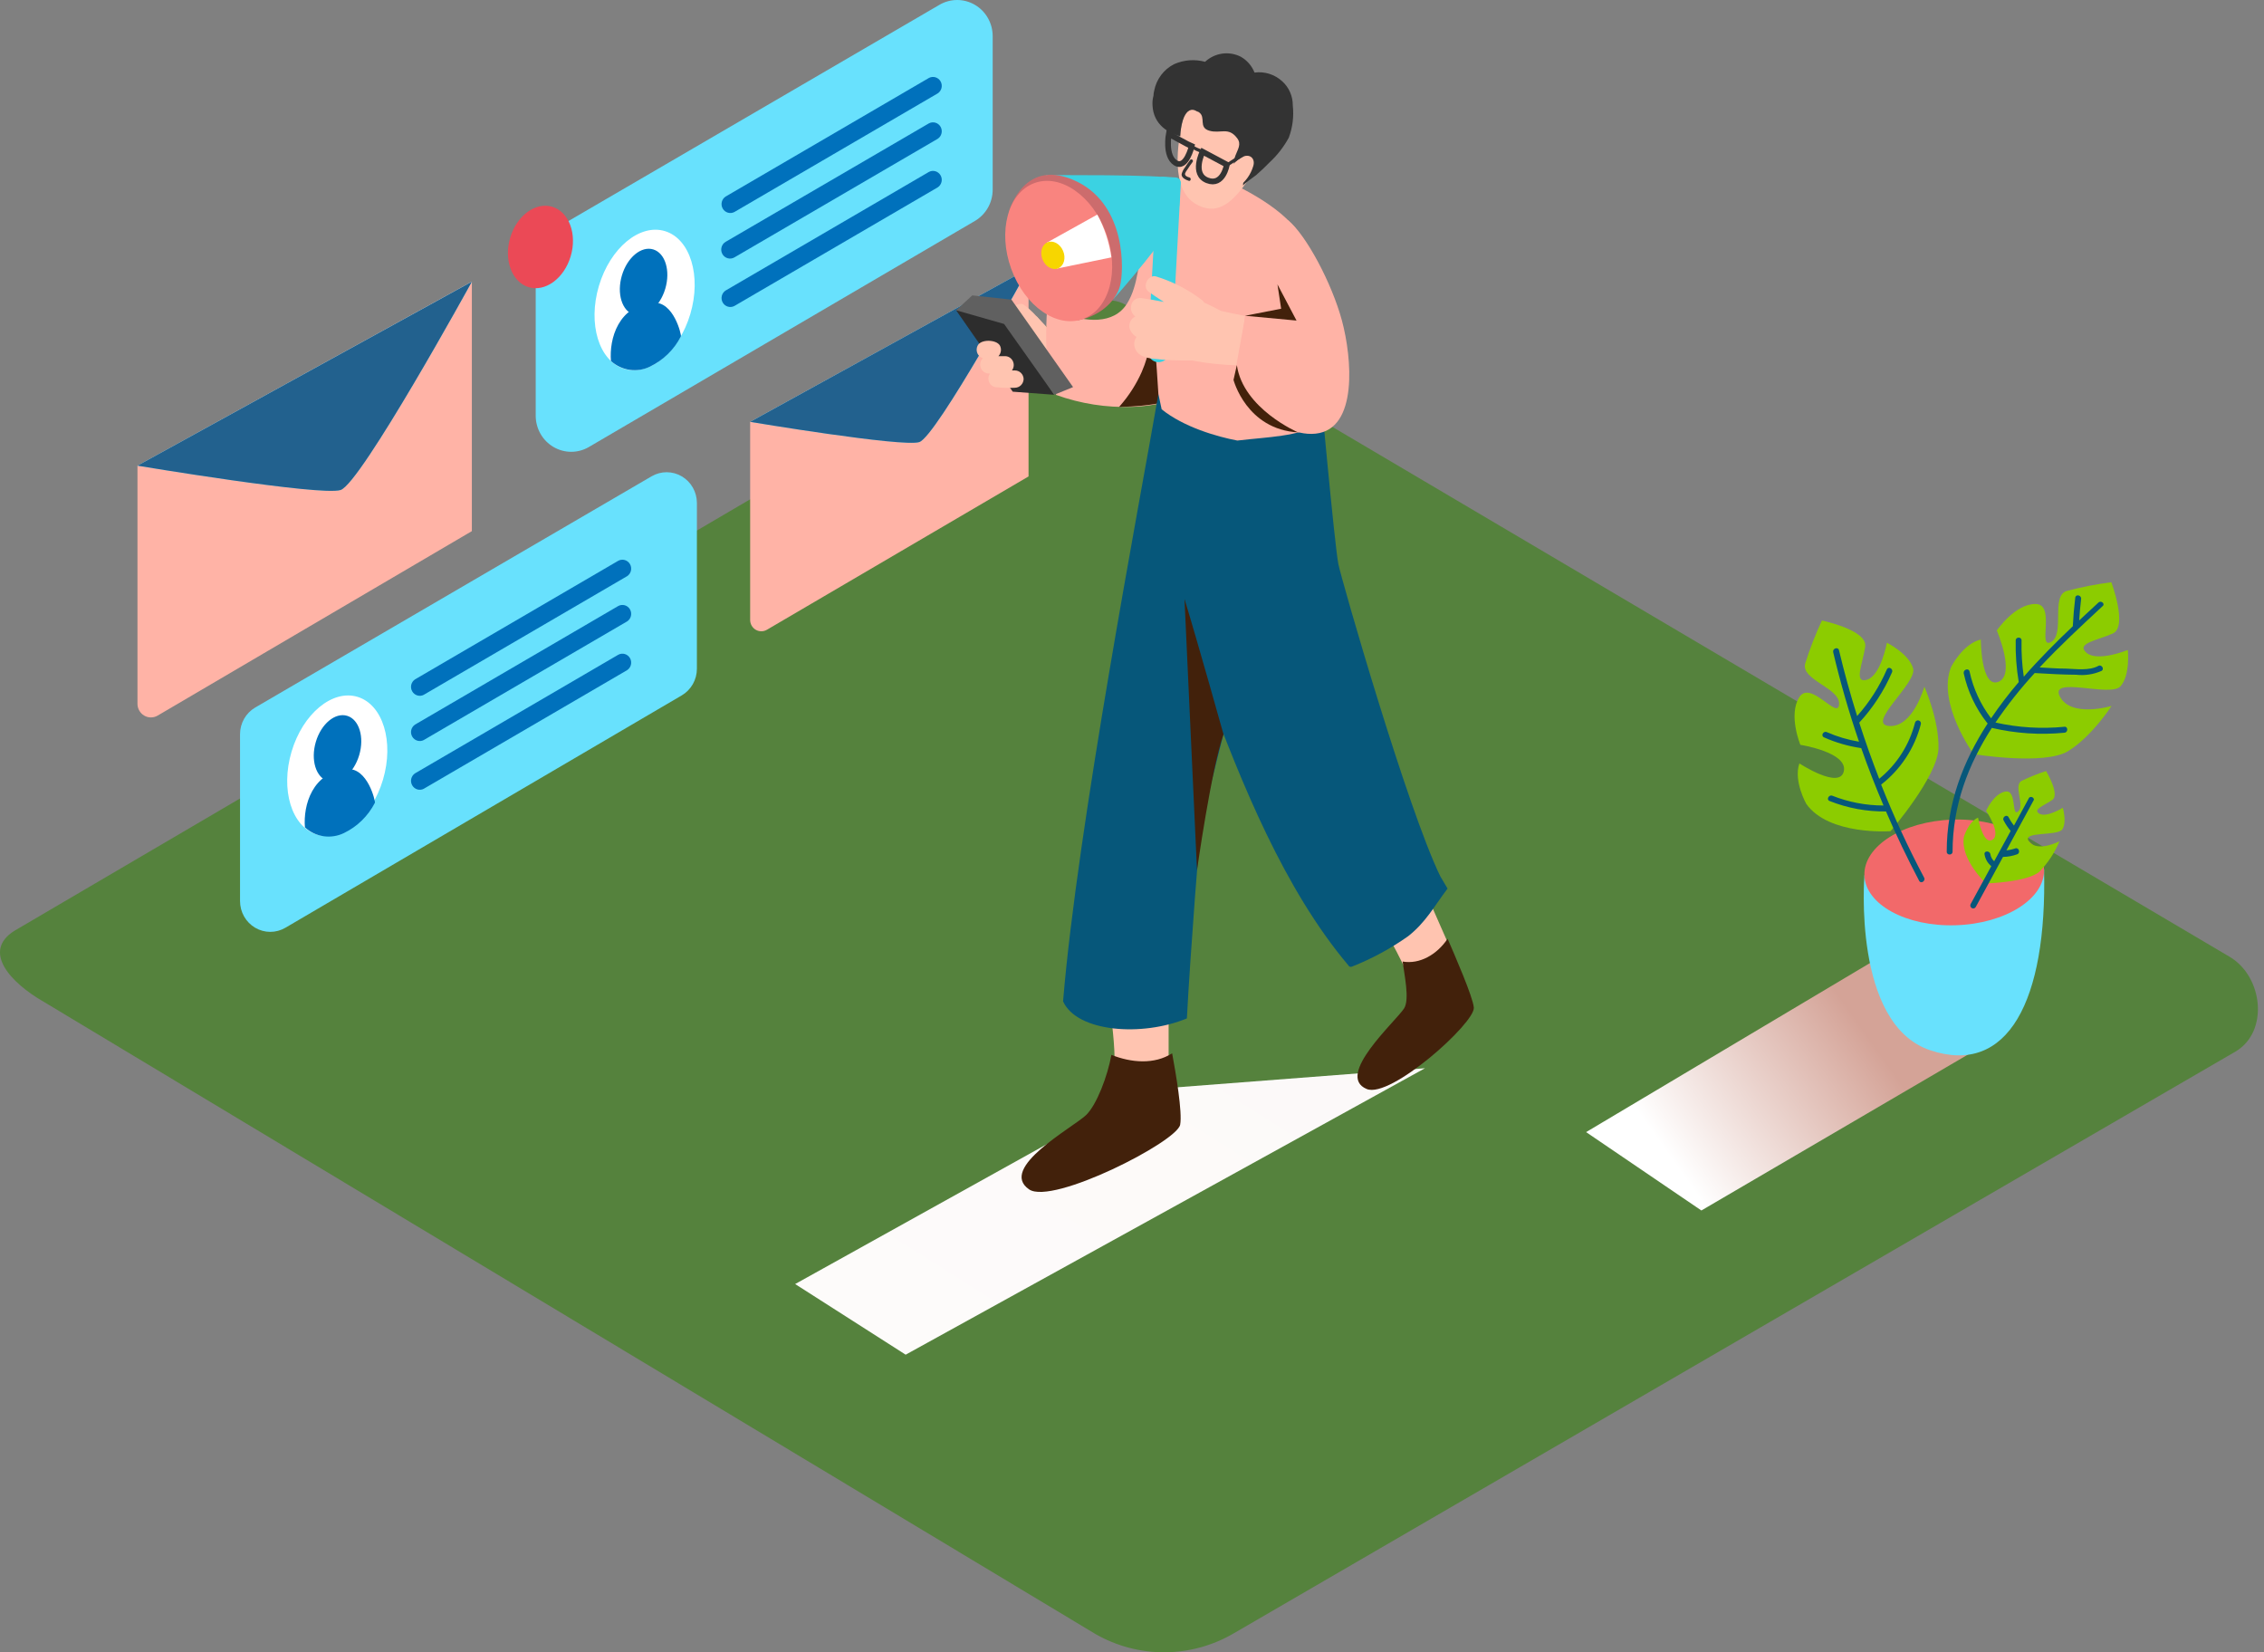 <svg width="296" height="216" viewBox="0 0 296 216" fill="none" xmlns="http://www.w3.org/2000/svg">
<rect x="0" y="0" width="296" height="216" fill="#808080" stroke="none"/>
<path d="M143.226 213.614L5.74 130.974C1.364 128.477 -2.392 124.369 1.877 121.684L139.86 40.771C141.933 39.464 145.077 38.608 147.181 39.853L291.506 125.077C295.882 127.66 296.67 134.88 292.271 137.47L161.372 213.482C158.62 215.108 155.499 215.976 152.316 215.999C149.134 216.022 146 215.2 143.226 213.614Z" fill="#55823D"/>
<path style="mix-blend-mode:multiply" d="M259.131 136.786L222.442 158.243L207.371 147.997L249.936 122.649" fill="url(#paint0_linear)"/>
<path style="mix-blend-mode:multiply" d="M186.303 139.648L118.409 177.094L103.958 167.859L149.66 142.465" fill="url(#paint1_linear)"/>
<path d="M33.364 92.494L85.201 62.26C85.801 61.912 86.482 61.73 87.173 61.732C87.865 61.735 88.544 61.922 89.142 62.275C89.741 62.627 90.237 63.133 90.584 63.742C90.93 64.352 91.112 65.042 91.114 65.746V87.421C91.114 88.128 90.931 88.822 90.583 89.434C90.235 90.046 89.735 90.554 89.133 90.907L37.304 121.288C36.703 121.638 36.022 121.822 35.329 121.82C34.636 121.819 33.956 121.632 33.357 121.279C32.757 120.926 32.259 120.419 31.913 119.809C31.566 119.199 31.384 118.507 31.383 117.802V95.979C31.383 95.272 31.566 94.578 31.914 93.966C32.262 93.354 32.762 92.846 33.364 92.494Z" fill="#68E1FD"/>
<path d="M50.07 101.934C51.545 96.965 50.064 92.115 46.764 91.103C43.463 90.09 39.592 93.297 38.118 98.266C36.643 103.236 38.124 108.085 41.425 109.098C44.725 110.111 48.596 106.903 50.07 101.934Z" fill="white"/>
<path d="M55.419 90.821L81.988 75.323C82.239 75.162 82.419 74.907 82.489 74.614C82.559 74.32 82.515 74.01 82.366 73.749C82.216 73.488 81.973 73.296 81.687 73.214C81.401 73.132 81.095 73.165 80.833 73.308L54.272 88.806C54.021 88.968 53.841 89.222 53.77 89.516C53.7 89.809 53.744 90.119 53.894 90.38C54.044 90.641 54.287 90.833 54.573 90.915C54.859 90.998 55.165 90.964 55.427 90.821H55.419Z" fill="#0071BC"/>
<path d="M55.419 96.734L81.988 81.236C82.239 81.075 82.419 80.82 82.489 80.527C82.559 80.233 82.515 79.923 82.366 79.662C82.216 79.401 81.973 79.209 81.687 79.127C81.401 79.045 81.095 79.079 80.833 79.221L54.272 94.719C54.021 94.881 53.841 95.135 53.77 95.429C53.7 95.722 53.744 96.032 53.894 96.293C54.044 96.554 54.287 96.746 54.573 96.828C54.859 96.911 55.165 96.877 55.427 96.734H55.419Z" fill="#0071BC"/>
<path d="M55.419 103.106L81.988 87.608C82.239 87.446 82.419 87.192 82.489 86.898C82.559 86.605 82.515 86.295 82.366 86.034C82.216 85.773 81.973 85.581 81.687 85.499C81.401 85.416 81.095 85.45 80.833 85.593L54.272 101.091C54.021 101.252 53.841 101.507 53.77 101.8C53.7 102.094 53.744 102.404 53.894 102.665C54.044 102.926 54.287 103.118 54.573 103.2C54.859 103.282 55.165 103.249 55.427 103.106H55.419Z" fill="#0071BC"/>
<path d="M46.963 98.717C47.662 96.36 46.96 94.06 45.395 93.579C43.829 93.099 41.993 94.621 41.294 96.978C40.595 99.335 41.297 101.635 42.862 102.115C44.428 102.596 46.263 101.074 46.963 98.717Z" fill="#0071BC"/>
<path d="M49.016 104.942C49.1 104.794 48.083 100.328 45.367 100.546C40.846 100.911 39.622 105.261 39.867 108.163C40.552 108.786 41.405 109.189 42.316 109.319C43.227 109.449 44.156 109.301 44.984 108.894C46.715 108.057 48.13 106.67 49.016 104.942Z" fill="#0071BC"/>
<path d="M98.076 55.149V81.034C98.075 81.295 98.141 81.553 98.269 81.78C98.398 82.007 98.582 82.196 98.805 82.327C99.028 82.458 99.281 82.527 99.538 82.526C99.796 82.526 100.049 82.457 100.271 82.325L134.474 62.283V35.115L98.076 55.149Z" fill="#FFB3A6"/>
<path d="M98.076 55.149C98.076 55.149 117.966 58.479 120.184 57.794C122.403 57.11 134.474 35.107 134.474 35.107L98.076 55.149Z" fill="#6DE2FC"/>
<path opacity="0.82" d="M98.076 55.149C98.076 55.149 117.966 58.479 120.184 57.794C122.403 57.11 134.474 35.107 134.474 35.107L98.076 55.149Z" fill="#124577"/>
<path d="M17.973 60.875V91.996C17.972 92.309 18.053 92.618 18.207 92.889C18.36 93.161 18.581 93.387 18.848 93.545C19.114 93.702 19.417 93.786 19.725 93.787C20.033 93.788 20.337 93.707 20.604 93.552L61.692 69.433V36.804L17.973 60.875Z" fill="#FFB3A6"/>
<path d="M17.973 60.876C17.973 60.876 41.879 64.874 44.526 64.058C47.173 63.241 61.692 36.827 61.692 36.827L17.973 60.876Z" fill="#6DE2FC"/>
<path opacity="0.82" d="M17.973 60.876C17.973 60.876 41.879 64.874 44.526 64.058C47.173 63.241 61.692 36.827 61.692 36.827L17.973 60.876Z" fill="#124577"/>
<path d="M72.341 30.05L122.831 0.626C123.537 0.214 124.337 -0.002 125.15 8.66537e-06C125.964 0.002 126.763 0.221 127.467 0.635C128.171 1.049 128.756 1.645 129.163 2.361C129.57 3.078 129.784 3.891 129.785 4.718V24.776C129.788 25.602 129.578 26.415 129.175 27.134C128.772 27.852 128.191 28.45 127.49 28.868L77 58.432C76.294 58.846 75.493 59.063 74.679 59.063C73.864 59.062 73.064 58.843 72.358 58.429C71.653 58.014 71.067 57.418 70.66 56.7C70.253 55.983 70.038 55.169 70.039 54.34V34.112C70.041 33.289 70.255 32.482 70.659 31.77C71.063 31.058 71.643 30.465 72.341 30.05Z" fill="#68E1FD"/>
<path d="M90.254 41.049C91.728 36.08 90.248 31.23 86.947 30.217C83.646 29.204 79.776 32.412 78.301 37.381C76.827 42.35 78.308 47.2 81.608 48.213C84.909 49.226 88.78 46.018 90.254 41.049Z" fill="white"/>
<path d="M96.026 27.709L122.594 12.211C122.845 12.049 123.025 11.795 123.095 11.501C123.166 11.208 123.122 10.898 122.972 10.637C122.822 10.376 122.579 10.184 122.293 10.102C122.007 10.019 121.701 10.053 121.439 10.196L94.871 25.694C94.619 25.855 94.44 26.11 94.369 26.403C94.299 26.697 94.343 27.007 94.493 27.268C94.642 27.529 94.886 27.721 95.172 27.803C95.457 27.885 95.764 27.852 96.026 27.709Z" fill="#0071BC"/>
<path d="M96.025 33.644L122.594 18.146C122.845 17.985 123.025 17.73 123.095 17.437C123.166 17.143 123.121 16.834 122.972 16.572C122.822 16.311 122.579 16.119 122.293 16.037C122.007 15.955 121.701 15.989 121.439 16.131L94.87 31.614C94.606 31.77 94.412 32.026 94.334 32.327C94.255 32.627 94.296 32.947 94.45 33.217C94.603 33.486 94.855 33.682 95.15 33.762C95.446 33.843 95.761 33.8 96.025 33.644Z" fill="#0071BC"/>
<path d="M96.026 39.993L122.594 24.495C122.845 24.334 123.025 24.08 123.095 23.786C123.166 23.492 123.122 23.183 122.972 22.922C122.822 22.66 122.579 22.469 122.293 22.386C122.007 22.304 121.701 22.338 121.439 22.48L94.871 37.978C94.619 38.14 94.44 38.394 94.369 38.688C94.299 38.981 94.343 39.291 94.493 39.553C94.642 39.814 94.886 40.005 95.172 40.088C95.457 40.17 95.764 40.136 96.026 39.993Z" fill="#0071BC"/>
<path d="M86.979 37.745C87.678 35.388 86.976 33.088 85.411 32.607C83.845 32.127 82.01 33.648 81.31 36.005C80.611 38.363 81.313 40.663 82.878 41.143C84.444 41.623 86.28 40.102 86.979 37.745Z" fill="#0071BC"/>
<path d="M89.026 43.969C89.11 43.821 88.092 39.355 85.377 39.573C80.856 39.939 79.632 44.288 79.876 47.19C80.562 47.814 81.415 48.216 82.326 48.347C83.237 48.477 84.166 48.329 84.994 47.921C86.725 47.085 88.14 45.697 89.026 43.969Z" fill="#0071BC"/>
<path d="M74.614 33.5C75.475 30.6 74.401 27.705 72.217 27.035C70.033 26.365 67.565 28.172 66.704 31.073C65.844 33.973 66.917 36.867 69.101 37.537C71.286 38.208 73.754 36.4 74.614 33.5Z" fill="#EB4956"/>
<path d="M138.422 43.985C136.578 42.981 135.607 41.059 133.916 39.885L133.809 39.799L133.671 39.752C133.46 39.708 133.241 39.726 133.039 39.803C132.837 39.881 132.662 40.015 132.532 40.19C132.402 40.365 132.324 40.574 132.306 40.793C132.288 41.011 132.332 41.231 132.432 41.425C132.894 42.289 133.607 42.988 134.475 43.424C134.545 43.552 134.64 43.664 134.754 43.752C134.869 43.84 135 43.904 135.14 43.938C136.184 44.216 137.206 44.569 138.2 44.996C138.459 45.136 138.761 45.172 139.045 45.095C139.329 45.019 139.573 44.836 139.73 44.584C139.873 44.315 139.914 44.002 139.845 43.705C139.685 43.924 139.451 44.075 139.187 44.127C138.924 44.178 138.651 44.128 138.422 43.985Z" fill="#FFC4B0"/>
<path d="M138.544 47.369C137.886 45.813 137.312 44.202 136.7 42.623C136.31 42.218 135.935 41.791 135.553 41.378C135.466 41.367 135.379 41.367 135.293 41.378C135.128 41.38 134.965 41.42 134.818 41.498C134.672 41.575 134.545 41.687 134.449 41.823C134.353 41.96 134.29 42.117 134.265 42.283C134.24 42.449 134.254 42.619 134.306 42.779L134.444 43.152C134.339 43.446 134.353 43.77 134.482 44.054C134.951 45.092 135.425 46.111 135.905 47.112C136.064 47.616 136.29 48.095 136.578 48.536L136.869 49.151C137.504 50.481 139.447 49.314 138.819 47.991L138.544 47.369Z" fill="#FFC4B0"/>
<path d="M151.817 25.46L151.618 25.779C151.34 26.369 151.02 26.939 150.662 27.483C150.305 28.847 149.935 30.208 149.552 31.567C148.787 34.213 148.849 37.247 147.38 39.643C145.613 42.53 141.765 42.047 139.072 40.966C138.376 40.686 137.657 40.328 136.93 39.962C136.655 43.852 136.586 48.014 138.093 51.632C141.283 52.779 144.656 53.307 148.038 53.188C151.939 53.048 157.218 51.842 158.71 47.633L151.817 25.46Z" fill="#FFB3A6"/>
<path d="M151.427 32.789C150.777 38.056 151.427 43.681 149.269 48.629C148.562 50.214 147.626 51.682 146.493 52.986L146.301 53.204C150.891 53.103 152.681 52.426 152.681 52.426L151.916 29.226C151.771 29.646 151.48 30.618 151.098 31.956C151.22 32.053 151.316 32.181 151.373 32.327C151.431 32.474 151.45 32.633 151.427 32.789Z" fill="#42210B"/>
<path d="M125.004 40.561L132.409 51.205L137.833 51.609L130.466 40.305L125.004 40.561Z" fill="#2D2D2D"/>
<path d="M127.115 38.616L132.241 39.169L140.296 50.605L137.833 51.609L131.277 42.351L125.004 40.561L127.115 38.616Z" fill="#606060"/>
<path d="M132.692 48.427H132.302C132.43 48.258 132.51 48.056 132.533 47.843C132.555 47.63 132.519 47.415 132.429 47.222C132.339 47.028 132.198 46.864 132.021 46.747C131.845 46.631 131.64 46.566 131.43 46.56H130.535C130.711 46.377 130.824 46.141 130.857 45.887C130.891 45.633 130.842 45.375 130.718 45.152C130.236 44.374 128.27 44.327 127.834 45.152C127.69 45.414 127.652 45.723 127.728 46.013C127.804 46.303 127.987 46.553 128.24 46.708L128.507 46.825C128.344 46.984 128.231 47.189 128.183 47.414C128.134 47.638 128.152 47.873 128.233 48.087C128.315 48.302 128.457 48.487 128.642 48.619C128.827 48.752 129.046 48.826 129.272 48.832H129.433C129.313 49.002 129.242 49.203 129.227 49.413C129.212 49.622 129.255 49.831 129.35 50.017C129.445 50.203 129.589 50.359 129.765 50.467C129.942 50.575 130.145 50.631 130.351 50.629C131.126 50.708 131.906 50.729 132.684 50.691C132.985 50.689 133.274 50.568 133.488 50.353C133.702 50.138 133.826 49.846 133.832 49.54C133.82 49.241 133.695 48.958 133.482 48.75C133.27 48.543 132.986 48.427 132.692 48.427Z" fill="#FFC4B0"/>
<path d="M145.268 132.748C145.612 135.775 145.964 138.832 145.521 141.859C145.421 142.512 145.337 143.22 145.207 143.936L152.788 142.637V132.748H145.268Z" fill="#FFC4B0"/>
<path d="M145.307 137.899C144.825 140.622 143.379 144.457 141.987 145.78C140.25 147.421 130.466 152.696 134.551 155.489C137.611 157.559 153.875 149.265 154.296 147.032C154.602 145.406 153.737 140.334 153.248 137.696C150.914 139.19 147.9 138.933 145.307 137.899Z" fill="#42210B"/>
<path d="M155.175 133.137C155.642 124.369 156.889 108.287 157.072 107.463C157.332 106.342 161.578 89.568 161.578 89.568C160.385 83.936 159.352 78.264 158.633 72.553C157.332 72.444 160.247 57.149 158.977 56.884C156.346 56.324 153.913 52.621 151.465 51.438C148.963 65.847 140.854 108.233 138.988 130.904C140.801 134.926 149.292 135.564 155.175 133.137Z" fill="#06577A"/>
<path d="M179.732 119.826C181.644 121.973 183.771 126.913 185.087 129.395C185.378 129.932 185.699 130.5 185.99 131.091L190.932 126.968L185.967 115.687L179.732 119.826Z" fill="#FFC4B0"/>
<path d="M189.264 122.72C187.871 124.789 185.622 126.089 183.381 125.7C183.603 127.411 184.322 130.663 183.572 131.83C182.463 133.55 174.499 140.63 178.691 142.365C181.805 143.648 192.859 133.729 192.691 131.721C192.568 130.298 190.228 124.953 189.264 122.72Z" fill="#42210B"/>
<path d="M176.297 126.228C176.345 126.301 176.416 126.354 176.498 126.38C176.581 126.405 176.669 126.401 176.749 126.368C179.348 125.341 181.818 124.004 184.108 122.385C186.403 120.572 187.413 118.612 189.256 116.161L188.308 114.558C183.97 105.642 175.394 75.798 174.981 73.744C174.492 71.316 172.51 49.571 172.51 49.571L152.957 45.953C152.957 45.953 153.638 64.937 155.183 81.796C155.926 84.751 156.833 87.66 157.899 90.51C162.275 102.266 167.897 116.285 176.32 126.236L176.297 126.228Z" fill="#06577A"/>
<path d="M173.145 55.367C172.969 44.296 172.036 35.139 170.384 31.474C168.532 27.389 161.8 24.231 159.138 23.118C158.373 23.118 157.509 23.18 156.698 23.282L155.68 23.484L154.915 23.616C154.547 23.714 154.184 23.833 153.829 23.974C153.319 24.254 152.829 24.555 152.36 24.877C152.281 24.928 152.187 24.953 152.092 24.947C151.667 25.278 151.288 25.668 150.968 26.106C150.936 26.15 150.897 26.189 150.853 26.222C150.585 27.283 150.441 28.372 150.425 29.467C150.323 32.631 150.376 35.799 150.585 38.959C150.823 43.144 151.205 47.314 151.45 51.5L151.878 53.507C154.77 55.841 159.115 57.086 161.77 57.592C166.146 57.078 169.137 57.141 173.145 55.367Z" fill="#FFB3A6"/>
<path d="M155.772 26.27C156.347 26.749 157.031 27.076 157.761 27.219C160.056 27.717 161.869 25.406 163.047 23.726C164.514 21.773 165.531 19.51 166.023 17.105C166.086 16.71 166.086 16.308 166.023 15.914C165.549 13.043 156.208 9.488 154.846 14.802C154.074 17.945 152.957 23.842 155.772 26.27Z" fill="#FFC4B0"/>
<path d="M164.432 19.858C164.103 19.788 163.764 19.789 163.435 19.861C163.107 19.933 162.798 20.076 162.527 20.279C161.939 20.68 161.507 21.277 161.303 21.967C161.249 22.103 161.241 22.254 161.281 22.395C161.322 22.536 161.407 22.66 161.525 22.745C161.569 22.853 161.634 22.951 161.716 23.033C161.799 23.114 161.897 23.178 162.004 23.219C162.112 23.261 162.227 23.28 162.342 23.274C162.457 23.269 162.569 23.24 162.673 23.188C163.383 22.863 164.032 22.416 164.593 21.866C165.128 21.29 165.358 20.185 164.432 19.858Z" fill="#FFC4B0"/>
<path d="M169.022 13.79C169.028 13.192 168.907 12.6 168.668 12.053C168.429 11.507 168.078 11.019 167.637 10.623C167.151 10.179 166.576 9.847 165.951 9.651C165.326 9.455 164.667 9.399 164.019 9.487C163.669 8.605 163.032 7.871 162.213 7.41C161.461 7.032 160.613 6.893 159.782 7.012C158.951 7.132 158.175 7.504 157.554 8.079C156.207 7.714 154.778 7.823 153.5 8.39C152.834 8.727 152.253 9.215 151.802 9.817C151.351 10.419 151.042 11.118 150.899 11.86C150.844 12.077 150.814 12.298 150.807 12.522C150.703 12.901 150.66 13.295 150.677 13.689C150.769 16.443 152.972 17.446 154.319 17.812C154.319 16.334 154.953 13.572 156.499 14.568C156.592 14.584 156.681 14.621 156.759 14.677C157.715 15.338 156.636 16.661 158.113 17.088C159.589 17.516 160.607 16.528 161.762 18.084C162.917 19.64 159.689 20.722 162.527 23.733C162.518 23.917 162.518 24.101 162.527 24.285C162.527 24.067 164.003 23.087 164.218 22.9C164.822 22.371 165.419 21.819 165.977 21.235C166.989 20.303 167.843 19.207 168.502 17.991C169.001 16.653 169.18 15.212 169.022 13.79Z" fill="#333333"/>
<path d="M163.851 21.718C164.141 20.792 163.499 20.162 162.688 20.419C162.089 20.667 161.561 21.063 161.151 21.571C160.741 22.079 160.462 22.683 160.339 23.328C160.305 23.461 160.301 23.6 160.328 23.735C160.354 23.87 160.411 23.997 160.492 24.106C160.521 24.179 160.56 24.247 160.607 24.309C160.679 24.411 160.772 24.496 160.879 24.559C160.986 24.621 161.105 24.66 161.228 24.673C161.351 24.685 161.475 24.671 161.592 24.631C161.709 24.591 161.817 24.526 161.907 24.441C162.837 23.78 163.521 22.821 163.851 21.718Z" fill="#FFC4B0"/>
<path d="M155.803 19.119C155.512 19.01 152.812 17.509 152.812 17.509C152.812 17.509 152.268 20.38 153.676 21.282C155.084 22.185 155.803 19.119 155.803 19.119Z" stroke="#333333" stroke-width="0.75" stroke-miterlimit="10"/>
<path d="M157.233 19.835L160.4 21.523C160.4 21.523 159.926 24.394 157.845 23.577C155.764 22.76 157.233 19.835 157.233 19.835Z" stroke="#333333" stroke-width="0.75" stroke-miterlimit="10"/>
<path d="M162.137 20.209L160.339 21.377C160.11 21.525 160.339 21.859 160.592 21.712L162.389 20.544C162.649 20.419 162.397 20.061 162.137 20.209Z" fill="#333333"/>
<path d="M155.504 23.196C155.244 23.134 154.885 22.994 154.938 22.675C155.015 22.483 155.121 22.305 155.252 22.146C155.458 21.811 155.688 21.492 155.925 21.173C155.959 21.129 155.973 21.073 155.966 21.017C155.959 20.962 155.931 20.912 155.887 20.878C155.843 20.843 155.788 20.828 155.734 20.836C155.679 20.843 155.63 20.872 155.596 20.916C155.359 21.235 155.137 21.554 154.923 21.889C154.722 22.144 154.574 22.438 154.487 22.753C154.426 23.25 155.076 23.531 155.458 23.647C155.711 23.678 155.764 23.258 155.504 23.196Z" fill="#333333"/>
<path d="M157.386 19.68C156.81 19.456 156.248 19.196 155.703 18.901C155.466 18.777 155.305 19.166 155.542 19.291C156.087 19.585 156.649 19.845 157.225 20.069C157.478 20.17 157.638 19.781 157.386 19.68Z" fill="#333333"/>
<path d="M159.964 95.995C159.964 95.995 156.69 84.286 154.862 78.295L156.499 113.78C156.499 113.78 158.35 100.608 159.964 95.995Z" fill="#42210B"/>
<path d="M136.731 22.901C136.731 22.901 152.283 22.792 153.247 23.313C154.211 23.834 154.517 25.523 154.012 27.833C153.507 30.144 145.597 39.083 145.597 39.083" fill="#3BD2E2"/>
<path d="M131.904 27.693C131.958 27.529 133.947 20.294 140.931 23.803C147.243 26.993 146.975 35.395 146.424 37.418C145.973 39.068 144.175 41.246 140.885 41.884" fill="#CC6C6D"/>
<path d="M141.625 41.688C145.055 40.404 146.399 35.392 144.626 30.492C142.853 25.593 138.636 22.661 135.206 23.945C131.777 25.228 130.433 30.24 132.206 35.14C133.978 40.04 138.195 42.971 141.625 41.688Z" fill="#F9847F"/>
<path d="M145.307 33.645L138.192 35.107L136.892 31.707L143.463 28.051C144.405 29.787 145.03 31.682 145.307 33.645Z" fill="white"/>
<path d="M138.381 35.064C139.116 34.736 139.386 33.714 138.983 32.782C138.58 31.849 137.658 31.36 136.923 31.688C136.188 32.016 135.919 33.038 136.321 33.971C136.724 34.903 137.646 35.393 138.381 35.064Z" fill="#F7D600"/>
<path d="M153.194 45.51L154.387 23.974C154.396 23.878 154.385 23.782 154.356 23.69C154.326 23.599 154.279 23.514 154.217 23.441C154.155 23.369 154.079 23.309 153.994 23.267C153.909 23.225 153.816 23.201 153.722 23.196L152.062 23.103C151.967 23.094 151.872 23.105 151.782 23.135C151.692 23.165 151.609 23.213 151.538 23.276C151.466 23.339 151.408 23.416 151.367 23.503C151.325 23.589 151.301 23.684 151.297 23.78L150.073 45.836C150.057 46.109 150.118 46.38 150.249 46.618C150.38 46.856 150.575 47.052 150.812 47.181C151.048 47.31 151.316 47.368 151.583 47.347C151.851 47.327 152.107 47.229 152.322 47.066C152.572 46.889 152.78 46.657 152.931 46.388C153.082 46.119 153.172 45.819 153.194 45.51Z" fill="#3BD2E2"/>
<path d="M243.762 114.418C243.762 114.418 242.148 133.869 252.346 137.292C262.543 140.715 267.646 130.788 267.248 113.656" fill="#68E1FD"/>
<path d="M255.715 120.955C262.201 120.746 267.362 117.484 267.243 113.671C267.124 109.857 261.769 106.935 255.283 107.145C248.797 107.354 243.635 110.616 243.754 114.43C243.873 118.243 249.228 121.165 255.715 120.955Z" fill="#F2696A"/>
<path d="M258.037 98.586C258.037 98.586 253.218 91.965 255.077 87.219C255.077 87.219 256.607 84.161 258.978 83.601C258.978 83.601 258.978 90.028 261.273 89.133C263.568 88.238 261.067 82.419 261.067 82.419C261.067 82.419 263.431 78.941 266.131 78.956C268.832 78.972 266.322 84.955 268.166 83.92C270.01 82.885 268.097 77.922 270.193 77.26C272.114 76.747 274.067 76.365 276.038 76.117C276.038 76.117 278.218 81.905 276.244 82.808C274.271 83.71 271.348 84.091 272.794 85.336C274.24 86.581 278.195 84.971 278.195 84.971C278.195 84.971 278.547 88.254 277.231 89.724C275.916 91.195 267.829 88.3 269.329 91.086C270.828 93.871 276.069 92.284 276.069 92.284C276.069 92.284 273.49 96.298 270.377 98.197C267.263 100.095 258.037 98.586 258.037 98.586Z" fill="#8CCC00"/>
<path d="M259.644 115.492C259.644 115.492 256.209 112.255 256.775 109.361C256.775 109.361 257.341 107.455 258.611 106.887C258.611 106.887 259.269 110.536 260.493 109.781C261.717 109.026 259.667 105.992 259.667 105.992C259.667 105.992 260.638 103.759 262.183 103.479C263.729 103.199 262.948 106.863 263.859 106.078C264.769 105.292 263.193 102.678 264.31 102.079C265.347 101.579 266.415 101.15 267.508 100.795C267.508 100.795 269.352 103.845 268.326 104.568C267.301 105.292 265.68 105.829 266.636 106.373C267.592 106.918 269.696 105.595 269.696 105.595C269.696 105.595 270.239 107.424 269.65 108.396C269.061 109.369 264.165 108.606 265.305 110.03C266.445 111.454 269.26 109.975 269.26 109.975C268.643 111.457 267.755 112.806 266.643 113.951C265.037 115.336 259.644 115.492 259.644 115.492Z" fill="#8CCC00"/>
<path d="M247.174 108.661C247.174 108.661 239.096 109.244 236.158 105.09C236.158 105.09 234.46 102.102 235.255 99.799C235.255 99.799 240.565 103.277 241.069 100.803C241.574 98.329 235.386 97.372 235.386 97.372C235.386 97.372 233.771 93.482 235.24 91.148C236.709 88.814 240.32 94.213 240.45 92.066C240.58 89.918 235.439 88.907 236.013 86.744C236.618 84.822 237.349 82.942 238.201 81.119C238.201 81.119 244.175 82.356 243.862 84.535C243.548 86.713 242.293 89.428 244.107 88.853C245.92 88.277 246.7 84.021 246.7 84.021C246.7 84.021 249.615 85.484 250.127 87.398C250.64 89.312 243.892 94.695 247.006 94.906C250.119 95.116 251.596 89.763 251.596 89.763C251.596 89.763 253.539 94.135 253.44 97.823C253.34 101.511 247.174 108.661 247.174 108.661Z" fill="#8CCC00"/>
<path d="M274.355 78.77C273.518 79.537 272.679 80.316 271.838 81.104C271.899 80.17 271.975 79.237 272.09 78.303C272.151 77.813 271.409 77.626 271.325 78.116C271.172 79.361 271.065 80.611 271.004 81.866C268.801 83.959 266.613 86.153 264.593 88.464C264.363 86.893 264.266 85.306 264.302 83.718C264.302 83.22 263.537 83.243 263.537 83.718C263.499 85.542 263.632 87.366 263.935 89.164C262.643 90.674 261.435 92.256 260.317 93.902C258.944 92.098 257.983 90.007 257.502 87.779C257.394 87.289 256.668 87.522 256.737 88.013C257.257 90.385 258.304 92.604 259.797 94.501C259.819 94.528 259.845 94.552 259.873 94.571C256.66 99.527 254.518 105.036 254.518 111.345C254.518 111.843 255.283 111.82 255.283 111.345C255.283 105.277 257.333 99.947 260.416 95.155C263.529 95.887 266.738 96.1 269.918 95.785C270.407 95.738 270.384 94.96 269.918 95.007C266.899 95.306 263.852 95.119 260.891 94.455C262.441 92.174 264.154 90.013 266.016 87.989H266.085C267.875 88.091 269.665 88.199 271.44 88.207C272.568 88.336 273.709 88.165 274.752 87.709C275.188 87.468 274.752 86.815 274.347 87.048C273.131 87.717 271.394 87.445 270.071 87.406C268.938 87.406 267.776 87.312 266.666 87.25C269.306 84.418 272.144 81.804 274.89 79.245C275.28 78.964 274.722 78.435 274.355 78.77Z" fill="#06577A"/>
<path d="M251.137 94.664C251.149 94.613 251.151 94.56 251.143 94.508C251.135 94.457 251.117 94.407 251.09 94.362C251.063 94.317 251.028 94.278 250.986 94.247C250.944 94.216 250.897 94.194 250.846 94.182C250.796 94.17 250.744 94.168 250.693 94.176C250.642 94.184 250.593 94.203 250.549 94.23C250.505 94.257 250.467 94.293 250.436 94.336C250.406 94.379 250.384 94.427 250.372 94.478C249.635 97.373 247.991 99.945 245.69 101.807C244.747 99.39 243.877 96.944 243.082 94.47C244.868 92.54 246.317 90.314 247.366 87.888C247.564 87.429 246.891 87.055 246.692 87.514C245.728 89.745 244.415 91.802 242.806 93.606C241.919 90.774 241.123 87.903 240.435 85.009C240.32 84.519 239.586 84.753 239.67 85.243C240.608 89.211 241.735 93.116 243.051 96.96C241.601 96.719 240.185 96.299 238.836 95.707C238.384 95.513 238.017 96.189 238.469 96.392C240.023 97.083 241.662 97.557 243.342 97.8C244.229 100.336 245.208 102.834 246.256 105.3C243.967 105.3 241.697 104.867 239.563 104.024C239.111 103.845 238.736 104.53 239.195 104.709C241.546 105.646 244.053 106.111 246.578 106.078C247.904 109.154 249.349 112.177 250.915 115.149C251.152 115.593 251.795 115.149 251.565 114.737C249.472 110.79 247.594 106.728 245.943 102.569C248.491 100.596 250.319 97.814 251.137 94.664Z" fill="#06577A"/>
<path d="M265.297 104.273L263.308 107.93C263.039 107.588 262.803 107.221 262.604 106.833C262.375 106.389 261.732 106.833 261.954 107.245C262.21 107.741 262.521 108.205 262.88 108.63L260.722 112.59C260.457 112.352 260.281 112.027 260.225 111.672C260.148 111.182 259.383 111.205 259.46 111.672C259.551 112.286 259.868 112.842 260.347 113.228L257.647 118.184C257.598 118.275 257.587 118.381 257.616 118.481C257.644 118.58 257.711 118.663 257.8 118.713C257.889 118.762 257.994 118.774 258.092 118.745C258.189 118.715 258.271 118.648 258.32 118.557L261.877 112.022C262.509 112.013 263.134 111.897 263.729 111.68C264.188 111.508 263.966 110.762 263.499 110.902C263.118 111.037 262.723 111.126 262.321 111.166L265.924 104.545C265.92 104.474 265.895 104.405 265.855 104.346C265.814 104.287 265.758 104.242 265.693 104.213C265.628 104.185 265.556 104.176 265.487 104.186C265.417 104.197 265.351 104.227 265.297 104.273Z" fill="#06577A"/>
<path d="M150.57 46.871C152.301 47.075 154.044 47.158 155.787 47.12C157.744 47.487 159.726 47.7 161.716 47.758C162.189 45.627 162.544 43.472 162.779 41.301C161.731 41.098 160.683 40.888 159.643 40.647C158.918 40.258 158.184 39.895 157.439 39.558C157.355 39.403 157.234 39.272 157.088 39.177C155.29 37.822 153.277 36.793 151.136 36.135C150.073 35.862 149.277 37.512 150.195 38.157C150.843 38.614 151.501 39.052 152.169 39.472C151.189 39.275 150.208 39.107 149.223 38.967C148.933 38.921 148.636 38.989 148.392 39.156C148.148 39.324 147.975 39.578 147.908 39.869C147.834 40.145 147.846 40.438 147.94 40.708C148.034 40.977 148.207 41.211 148.435 41.378C148.164 41.505 147.941 41.719 147.803 41.988C147.665 42.257 147.618 42.566 147.67 42.864C147.74 43.114 147.858 43.347 148.017 43.55C148.176 43.753 148.373 43.922 148.596 44.047C148.454 44.236 148.358 44.456 148.315 44.69C148.272 44.924 148.285 45.165 148.351 45.393C148.642 46.443 149.636 46.731 150.57 46.871Z" fill="#FFC4B0"/>
<path d="M168.402 28.782C170.804 30.758 174.14 37.06 175.448 41.907C176.756 46.754 177.582 56.114 172.005 56.69C166.429 57.265 161.295 49.641 161.295 49.641L162.825 41.246L168.402 28.782Z" fill="#FFB3A6"/>
<path d="M162.779 41.277L169.511 41.907L167.017 37.177L167.499 40.359L162.779 41.277Z" fill="#42210B"/>
<path d="M161.709 47.727L161.272 49.664C161.272 49.664 162.955 56.145 169.726 56.526C169.726 56.534 162.527 53.445 161.709 47.727Z" fill="#42210B"/>
<defs>
<linearGradient id="paint0_linear" x1="243.716" y1="134.716" x2="219.025" y2="152.231" gradientUnits="userSpaceOnUse">
<stop stop-color="#D4A397"/>
<stop offset="1" stop-color="white"/>
</linearGradient>
<linearGradient id="paint1_linear" x1="18160.5" y1="7484.25" x2="16241" y2="10530.4" gradientUnits="userSpaceOnUse">
<stop stop-color="#D4A397"/>
<stop offset="1" stop-color="white"/>
</linearGradient>
</defs>
</svg>
